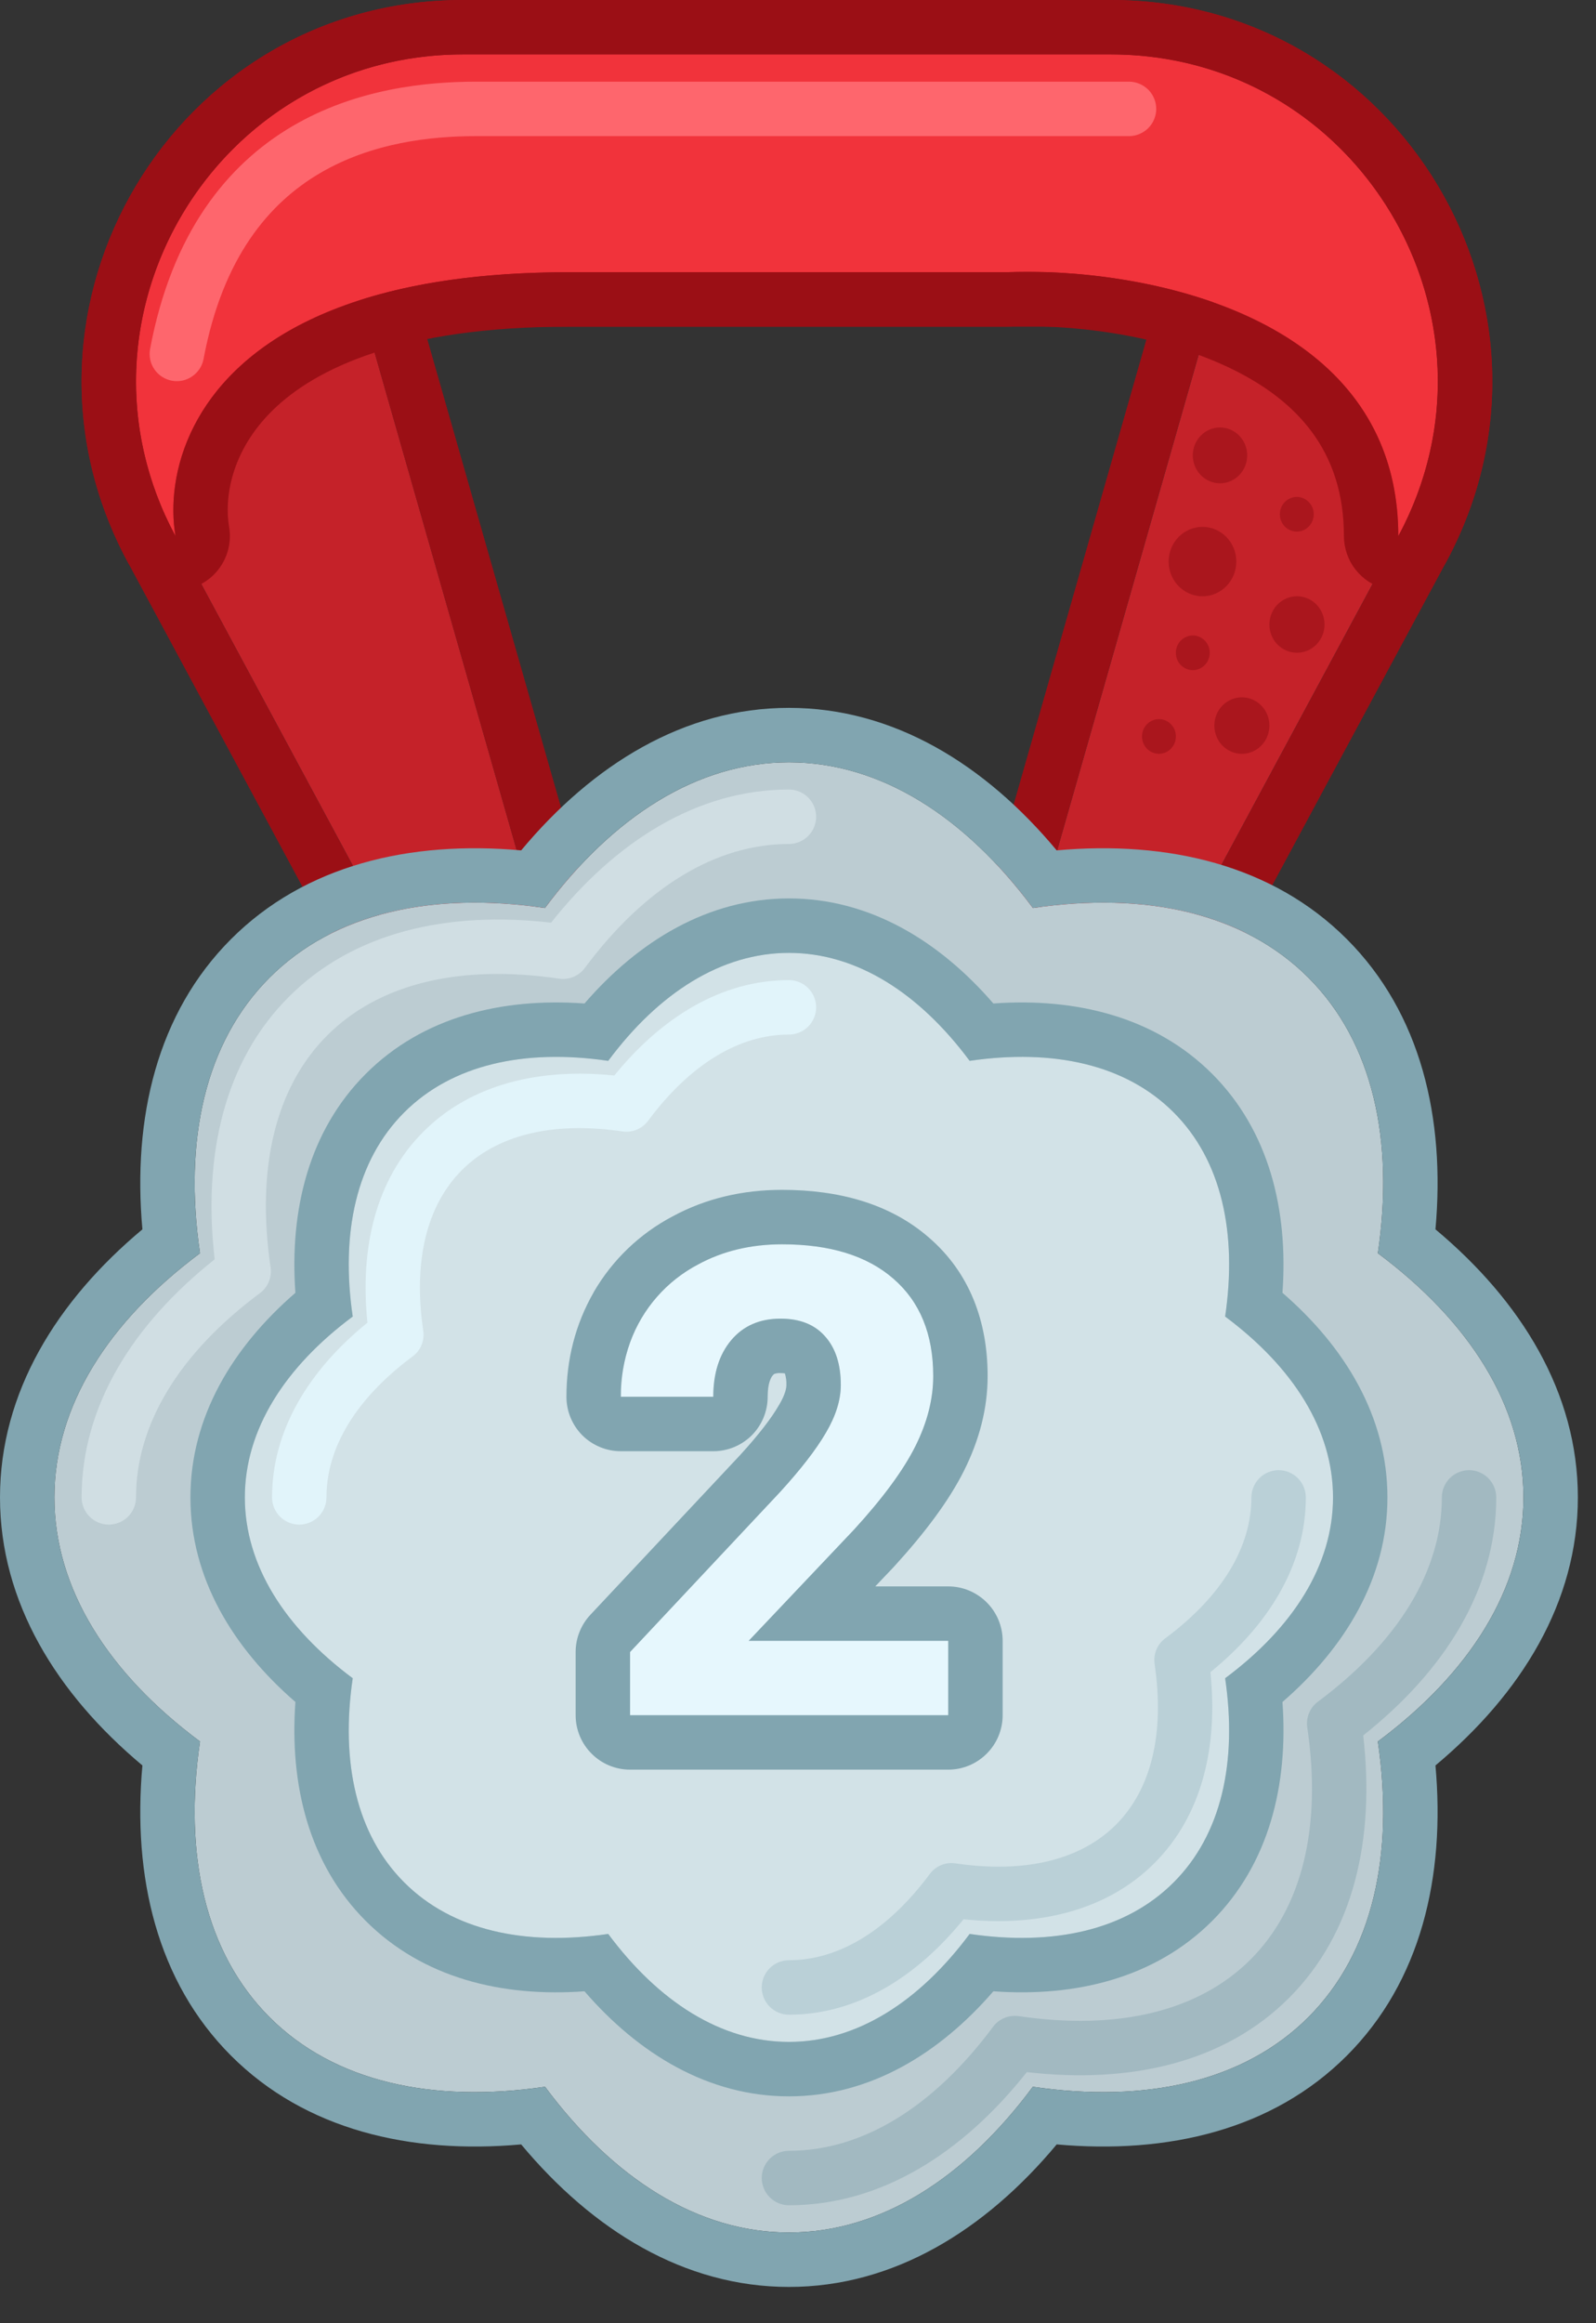 <svg width="22" height="32" viewBox="0 0 22 32" fill="none" xmlns="http://www.w3.org/2000/svg">
<rect x="0" y="0" width="22" height="32" fill="#333333" stroke="none"/>
<path fill-rule="evenodd" clip-rule="evenodd" d="M6.381 0.75H15.313C18.718 0.75 20.89 4.385 19.275 7.384L12.454 20.052C12.422 20.112 12.374 20.162 12.316 20.197C12.258 20.231 12.191 20.25 12.124 20.25H9.572C9.504 20.25 9.437 20.231 9.379 20.197C9.321 20.162 9.274 20.112 9.242 20.052L2.419 7.384C0.805 4.385 2.976 0.75 6.381 0.75ZM4.848 3.75H16.848L12.425 19.228C12.402 19.306 12.355 19.375 12.29 19.424C12.225 19.473 12.146 19.5 12.064 19.5H9.63C9.549 19.5 9.469 19.473 9.404 19.424C9.339 19.375 9.292 19.306 9.27 19.228L4.848 3.75Z" fill="#C52229"/>
<path fill-rule="evenodd" clip-rule="evenodd" d="M2.419 7.384C0.805 4.385 2.976 0.75 6.382 0.75H15.314C18.719 0.75 20.89 4.385 19.276 7.384L12.453 20.052C12.421 20.112 12.374 20.162 12.316 20.197C12.258 20.231 12.191 20.25 12.123 20.25H9.571C9.503 20.25 9.437 20.231 9.379 20.197C9.321 20.162 9.273 20.112 9.241 20.052L2.419 7.384ZM9.27 19.228C9.292 19.306 9.34 19.375 9.405 19.424C9.47 19.473 9.549 19.5 9.63 19.5H12.065C12.146 19.5 12.226 19.473 12.29 19.424C12.355 19.375 12.403 19.306 12.425 19.228L16.847 3.75H4.847L9.27 19.228L9.27 19.228ZM5.841 4.5L9.913 18.75H11.781L15.853 4.5H5.841ZM6.381 0H15.313C19.286 0 21.819 4.241 19.936 7.739L13.114 20.408C13.018 20.587 12.875 20.736 12.7 20.841C12.526 20.945 12.327 21 12.124 21H9.572C9.368 21 9.169 20.945 8.995 20.841C8.82 20.737 8.677 20.587 8.581 20.408L1.759 7.739C-0.124 4.241 2.409 0 6.381 0Z" fill="#9B0F15"/>
<path d="M6.381 0.75H15.313C18.718 0.75 20.89 4.385 19.275 7.384C19.275 4.29 15.668 3.672 13.864 3.75H7.83C3.003 3.75 2.211 6.173 2.419 7.384C0.805 4.385 2.976 0.75 6.381 0.75Z" fill="#F1333B"/>
<path fill-rule="evenodd" clip-rule="evenodd" d="M19.092 8.111C18.93 8.07 18.787 7.976 18.684 7.844C18.581 7.713 18.526 7.55 18.525 7.383C18.525 6.211 17.877 5.504 16.926 5.056C15.942 4.592 14.72 4.464 13.896 4.499C13.886 4.5 13.875 4.5 13.865 4.5H7.83C5.531 4.5 4.346 5.077 3.761 5.649C3.177 6.219 3.092 6.872 3.158 7.257C3.188 7.432 3.155 7.612 3.064 7.765C2.974 7.918 2.832 8.034 2.663 8.092C2.495 8.15 2.312 8.146 2.146 8.082C1.981 8.017 1.843 7.895 1.759 7.739C-0.124 4.241 2.409 0 6.381 0H15.313C19.286 0 21.819 4.241 19.936 7.739C19.857 7.886 19.731 8.002 19.578 8.07C19.425 8.137 19.254 8.151 19.092 8.111ZM1.903 5.749C1.616 3.208 3.581 0.75 6.381 0.75H15.313C18.178 0.75 20.17 3.324 19.768 5.926C19.688 6.436 19.521 6.929 19.275 7.384C19.275 6.858 19.171 6.404 18.989 6.012C18.101 4.101 15.361 3.686 13.864 3.75H7.83C4.652 3.75 3.223 4.8 2.677 5.864C2.394 6.415 2.348 6.97 2.419 7.384C2.144 6.877 1.969 6.322 1.903 5.749Z" fill="#9B0F15"/>
<path fill-rule="evenodd" clip-rule="evenodd" d="M4.029 1.739C4.909 1.222 5.877 1.125 6.563 1.125H15.562C15.662 1.125 15.757 1.165 15.828 1.235C15.898 1.305 15.938 1.401 15.938 1.5C15.938 1.599 15.898 1.695 15.828 1.765C15.757 1.835 15.662 1.875 15.562 1.875H6.563C5.935 1.875 5.123 1.966 4.409 2.386C3.713 2.795 3.069 3.542 2.806 4.944C2.788 5.042 2.731 5.128 2.649 5.184C2.567 5.241 2.466 5.262 2.369 5.244C2.271 5.225 2.184 5.169 2.128 5.087C2.072 5.005 2.051 4.904 2.069 4.806C2.369 3.208 3.131 2.267 4.029 1.739Z" fill="#FE666D"/>
<path d="M17.192 6.272C17.192 6.485 17.024 6.657 16.817 6.657C16.61 6.657 16.442 6.484 16.442 6.272C16.442 6.06 16.61 5.888 16.817 5.888C17.024 5.888 17.192 6.06 17.192 6.272ZM17.042 7.735C17.042 7.999 16.833 8.213 16.576 8.213C16.318 8.213 16.109 7.999 16.109 7.735C16.109 7.471 16.318 7.257 16.576 7.257C16.833 7.257 17.042 7.471 17.042 7.735V7.735ZM18.109 7.083C18.11 7.146 18.085 7.206 18.042 7.251C17.998 7.296 17.938 7.322 17.876 7.322C17.813 7.322 17.753 7.296 17.709 7.251C17.666 7.206 17.642 7.146 17.642 7.083C17.642 7.052 17.648 7.022 17.659 6.993C17.671 6.964 17.688 6.938 17.709 6.916C17.731 6.893 17.757 6.876 17.785 6.863C17.814 6.851 17.845 6.845 17.876 6.844C17.907 6.845 17.937 6.851 17.966 6.863C17.994 6.876 18.02 6.893 18.042 6.916C18.063 6.938 18.081 6.964 18.092 6.993C18.104 7.022 18.109 7.052 18.109 7.083ZM16.675 8.991C16.676 9.022 16.67 9.053 16.658 9.082C16.647 9.111 16.63 9.137 16.608 9.159C16.587 9.182 16.561 9.199 16.532 9.212C16.504 9.224 16.473 9.23 16.442 9.231C16.379 9.23 16.32 9.204 16.276 9.16C16.232 9.115 16.208 9.054 16.209 8.992C16.208 8.961 16.214 8.93 16.226 8.901C16.237 8.872 16.254 8.846 16.276 8.824C16.297 8.802 16.323 8.784 16.352 8.772C16.38 8.759 16.411 8.753 16.442 8.753C16.505 8.753 16.564 8.779 16.608 8.824C16.652 8.869 16.676 8.929 16.675 8.991ZM18.258 8.603C18.258 8.817 18.087 8.991 17.878 8.991C17.668 8.991 17.498 8.817 17.498 8.603C17.498 8.387 17.668 8.213 17.878 8.213C18.088 8.213 18.258 8.387 18.258 8.603ZM17.498 9.994C17.498 10.209 17.328 10.383 17.119 10.383C16.909 10.383 16.739 10.209 16.739 9.994C16.739 9.779 16.909 9.605 17.119 9.605C17.328 9.605 17.498 9.779 17.498 9.994ZM16.208 10.144C16.209 10.206 16.185 10.267 16.141 10.312C16.098 10.357 16.038 10.382 15.976 10.383C15.944 10.383 15.914 10.376 15.885 10.364C15.857 10.352 15.831 10.334 15.809 10.312C15.788 10.29 15.771 10.263 15.759 10.235C15.748 10.206 15.742 10.175 15.742 10.144C15.742 10.113 15.748 10.082 15.759 10.053C15.771 10.024 15.788 9.998 15.809 9.976C15.831 9.954 15.857 9.936 15.885 9.924C15.914 9.911 15.944 9.905 15.976 9.905C16.006 9.905 16.037 9.911 16.066 9.924C16.094 9.936 16.12 9.954 16.142 9.976C16.163 9.998 16.18 10.024 16.192 10.053C16.203 10.082 16.209 10.113 16.208 10.144Z" fill="#AA161D"/>
<path d="M14.238 12.507C15.792 12.279 17.143 12.574 18.035 13.466C18.926 14.357 19.221 15.708 18.993 17.262C20.254 18.201 21 19.364 21 20.625C21 21.886 20.254 23.049 18.993 23.987C19.221 25.542 18.926 26.893 18.035 27.785C17.143 28.676 15.792 28.971 14.237 28.743C13.3 30.004 12.136 30.75 10.875 30.75C9.614 30.75 8.451 30.004 7.513 28.743C5.958 28.971 4.607 28.676 3.716 27.785C2.824 26.893 2.529 25.542 2.757 23.987C1.496 23.05 0.75 21.886 0.75 20.625C0.75 19.364 1.496 18.201 2.757 17.262C2.529 15.708 2.824 14.357 3.716 13.466C4.607 12.574 5.958 12.279 7.512 12.507C8.451 11.247 9.614 10.5 10.875 10.5C12.136 10.5 13.299 11.246 14.238 12.507Z" fill="#BCCCD2"/>
<path fill-rule="evenodd" clip-rule="evenodd" d="M14.566 11.713C16.099 11.575 17.544 11.914 18.565 12.935C19.586 13.956 19.925 15.401 19.787 16.933C20.968 17.92 21.75 19.181 21.75 20.625C21.75 22.069 20.968 23.331 19.787 24.317C19.925 25.849 19.586 27.294 18.565 28.315C17.544 29.336 16.099 29.675 14.566 29.537C13.581 30.718 12.319 31.5 10.875 31.5C9.431 31.5 8.169 30.718 7.184 29.537C5.651 29.675 4.206 29.336 3.185 28.315C2.164 27.294 1.825 25.849 1.963 24.317C0.782 23.33 0 22.069 0 20.625C0 19.181 0.782 17.919 1.963 16.933C1.825 15.401 2.164 13.956 3.185 12.935C4.206 11.914 5.651 11.575 7.184 11.713C8.169 10.532 9.431 9.75 10.875 9.75C12.319 9.75 13.581 10.532 14.566 11.713ZM14.238 12.507C13.299 11.247 12.136 10.5 10.875 10.5C9.614 10.5 8.451 11.246 7.512 12.507C5.958 12.279 4.607 12.574 3.716 13.466C2.824 14.357 2.529 15.708 2.757 17.262C1.496 18.201 0.75 19.364 0.75 20.625C0.75 21.886 1.496 23.049 2.757 23.987C2.529 25.542 2.824 26.893 3.716 27.785C4.607 28.676 5.958 28.971 7.513 28.743C8.45 30.004 9.614 30.75 10.875 30.75C12.136 30.75 13.299 30.004 14.237 28.743C15.792 28.971 17.143 28.676 18.035 27.785C18.926 26.893 19.221 25.542 18.993 23.987C20.254 23.05 21 21.886 21 20.625C21 19.364 20.254 18.201 18.993 17.262C19.221 15.708 18.926 14.357 18.035 13.466C17.143 12.574 15.792 12.279 14.238 12.507Z" fill="#81A5B0"/>
<path fill-rule="evenodd" clip-rule="evenodd" d="M20.25 20.25C20.349 20.25 20.445 20.29 20.515 20.36C20.585 20.43 20.625 20.526 20.625 20.625C20.625 21.888 19.914 23.014 18.791 23.904C18.956 25.327 18.662 26.627 17.769 27.519C16.877 28.412 15.577 28.706 14.154 28.541C13.264 29.664 12.138 30.375 10.875 30.375C10.775 30.375 10.68 30.335 10.61 30.265C10.54 30.195 10.5 30.099 10.5 30C10.5 29.901 10.54 29.805 10.61 29.735C10.68 29.665 10.775 29.625 10.875 29.625C11.882 29.625 12.861 29.029 13.688 27.918C13.728 27.863 13.782 27.821 13.845 27.795C13.907 27.769 13.976 27.761 14.043 27.77C15.414 27.972 16.527 27.701 17.239 26.989C17.951 26.277 18.222 25.164 18.02 23.793C18.01 23.726 18.019 23.657 18.045 23.595C18.071 23.532 18.113 23.478 18.168 23.438C19.279 22.611 19.875 21.632 19.875 20.625C19.875 20.526 19.915 20.43 19.985 20.36C20.055 20.29 20.151 20.25 20.25 20.25Z" fill="#A2B9C1"/>
<path fill-rule="evenodd" clip-rule="evenodd" d="M10.875 11.625C9.868 11.625 8.889 12.221 8.062 13.332C8.022 13.387 7.968 13.429 7.905 13.455C7.843 13.481 7.774 13.49 7.707 13.48C6.336 13.278 5.223 13.549 4.511 14.261C3.799 14.973 3.528 16.086 3.73 17.457C3.74 17.524 3.731 17.593 3.705 17.655C3.679 17.718 3.637 17.772 3.582 17.812C2.471 18.639 1.875 19.618 1.875 20.625C1.875 20.724 1.835 20.82 1.765 20.89C1.695 20.96 1.599 21 1.5 21C1.401 21 1.305 20.96 1.235 20.89C1.165 20.82 1.125 20.724 1.125 20.625C1.125 19.362 1.837 18.236 2.959 17.346C2.795 15.923 3.088 14.623 3.981 13.731C4.873 12.838 6.173 12.545 7.596 12.709C8.486 11.587 9.613 10.875 10.875 10.875C10.975 10.875 11.07 10.915 11.14 10.985C11.21 11.055 11.25 11.15 11.25 11.25C11.25 11.35 11.21 11.445 11.14 11.515C11.07 11.585 10.975 11.625 10.875 11.625Z" fill="#D0DEE3"/>
<path d="M13.366 14.612C14.517 14.443 15.518 14.661 16.178 15.322C16.839 15.982 17.057 16.983 16.888 18.134C17.822 18.829 18.375 19.691 18.375 20.625C18.375 21.559 17.822 22.421 16.888 23.116C17.057 24.267 16.839 25.268 16.178 25.928C15.518 26.589 14.517 26.807 13.366 26.638C12.671 27.572 11.809 28.125 10.875 28.125C9.941 28.125 9.079 27.572 8.384 26.638C7.233 26.807 6.232 26.589 5.572 25.928C4.911 25.268 4.693 24.267 4.862 23.116C3.928 22.421 3.375 21.559 3.375 20.625C3.375 19.691 3.928 18.829 4.862 18.134C4.693 16.983 4.911 15.982 5.572 15.322C6.232 14.662 7.233 14.443 8.384 14.612C9.079 13.678 9.941 13.125 10.875 13.125C11.809 13.125 12.671 13.678 13.366 14.612Z" fill="#D2E2E7"/>
<path fill-rule="evenodd" clip-rule="evenodd" d="M5.572 25.928C4.911 25.268 4.693 24.267 4.862 23.116C3.928 22.421 3.375 21.559 3.375 20.625C3.375 19.691 3.928 18.829 4.862 18.134C4.693 16.983 4.911 15.982 5.572 15.322C6.232 14.662 7.233 14.443 8.384 14.612C9.079 13.678 9.941 13.125 10.875 13.125C11.809 13.125 12.671 13.678 13.366 14.612C14.517 14.443 15.518 14.661 16.178 15.322C16.839 15.982 17.057 16.983 16.888 18.134C17.822 18.829 18.375 19.691 18.375 20.625C18.375 21.559 17.822 22.421 16.888 23.116C17.057 24.267 16.839 25.268 16.178 25.928C15.518 26.589 14.517 26.807 13.366 26.638C12.671 27.572 11.809 28.125 10.875 28.125C9.941 28.125 9.079 27.572 8.384 26.638C7.233 26.807 6.232 26.589 5.572 25.928ZM8.057 27.428C6.92 27.511 5.828 27.245 5.042 26.459C4.255 25.672 3.99 24.58 4.072 23.443C3.21 22.697 2.625 21.737 2.625 20.625C2.625 19.513 3.21 18.553 4.072 17.807C3.99 16.671 4.255 15.578 5.042 14.791C5.828 14.005 6.92 13.74 8.057 13.822C8.803 12.96 9.763 12.375 10.875 12.375C11.988 12.375 12.947 12.96 13.693 13.822C14.829 13.74 15.922 14.005 16.709 14.791C17.495 15.578 17.76 16.67 17.678 17.807C18.54 18.553 19.125 19.513 19.125 20.625C19.125 21.737 18.54 22.697 17.678 23.443C17.76 24.58 17.495 25.672 16.709 26.459C15.922 27.245 14.83 27.51 13.693 27.428C12.947 28.29 11.987 28.875 10.875 28.875C9.763 28.875 8.803 28.29 8.057 27.428Z" fill="#81A5B0"/>
<path fill-rule="evenodd" clip-rule="evenodd" d="M17.625 20.25C17.724 20.25 17.82 20.29 17.89 20.36C17.96 20.43 18 20.526 18 20.625C18 21.559 17.483 22.384 16.685 23.032C16.791 24.054 16.573 25.003 15.913 25.663C15.253 26.323 14.304 26.541 13.282 26.436C12.634 27.233 11.809 27.75 10.875 27.75C10.775 27.75 10.68 27.71 10.61 27.64C10.54 27.57 10.5 27.474 10.5 27.375C10.5 27.276 10.54 27.18 10.61 27.11C10.68 27.04 10.775 27 10.875 27C11.555 27 12.232 26.598 12.816 25.813C12.856 25.759 12.91 25.716 12.973 25.69C13.036 25.664 13.104 25.656 13.171 25.666C14.139 25.808 14.902 25.614 15.383 25.133C15.864 24.652 16.058 23.889 15.916 22.921C15.906 22.854 15.914 22.786 15.94 22.723C15.966 22.66 16.008 22.606 16.063 22.566C16.848 21.983 17.25 21.306 17.25 20.625C17.25 20.526 17.29 20.43 17.36 20.36C17.43 20.29 17.526 20.25 17.625 20.25Z" fill="#BAD0D7"/>
<path fill-rule="evenodd" clip-rule="evenodd" d="M10.875 14.25C10.195 14.25 9.518 14.652 8.934 15.437C8.894 15.492 8.839 15.534 8.777 15.56C8.714 15.586 8.646 15.594 8.579 15.584C7.611 15.442 6.848 15.636 6.367 16.117C5.886 16.598 5.692 17.361 5.834 18.329C5.844 18.396 5.836 18.464 5.81 18.527C5.784 18.59 5.742 18.644 5.687 18.684C4.902 19.267 4.5 19.944 4.5 20.625C4.5 20.724 4.46 20.82 4.39 20.89C4.32 20.96 4.224 21 4.125 21C4.026 21 3.93 20.96 3.86 20.89C3.79 20.82 3.75 20.724 3.75 20.625C3.75 19.691 4.267 18.866 5.065 18.218C4.959 17.196 5.176 16.247 5.837 15.587C6.497 14.927 7.446 14.709 8.468 14.814C9.116 14.017 9.941 13.5 10.875 13.5C10.975 13.5 11.07 13.54 11.14 13.61C11.21 13.68 11.25 13.775 11.25 13.875C11.25 13.975 11.21 14.07 11.14 14.14C11.07 14.21 10.975 14.25 10.875 14.25Z" fill="#E1F4FA"/>
<path d="M13.071 23.625H8.685V22.755L10.755 20.549C11.039 20.238 11.249 19.968 11.383 19.736C11.521 19.505 11.59 19.285 11.59 19.077C11.59 18.792 11.518 18.57 11.375 18.409C11.231 18.244 11.026 18.163 10.76 18.163C10.472 18.163 10.245 18.262 10.078 18.462C9.914 18.658 9.832 18.917 9.832 19.239H8.558C8.558 18.849 8.65 18.494 8.835 18.171C9.022 17.85 9.296 17.588 9.626 17.415C9.965 17.231 10.351 17.139 10.781 17.139C11.441 17.139 11.952 17.297 12.315 17.613C12.681 17.93 12.864 18.377 12.864 18.954C12.864 19.27 12.782 19.592 12.618 19.92C12.454 20.248 12.173 20.631 11.774 21.067L10.32 22.601H13.071L13.071 23.625Z" fill="#E6F7FD"/>
<path fill-rule="evenodd" clip-rule="evenodd" d="M13.821 23.625C13.821 23.824 13.742 24.015 13.601 24.155C13.46 24.296 13.27 24.375 13.071 24.375H8.685C8.486 24.375 8.295 24.296 8.155 24.155C8.014 24.015 7.935 23.824 7.935 23.625V22.755C7.935 22.564 8.008 22.381 8.138 22.242L10.205 20.039C10.469 19.75 10.639 19.525 10.735 19.358L10.739 19.352C10.828 19.203 10.84 19.115 10.84 19.077C10.842 19.023 10.835 18.969 10.819 18.917C10.799 18.914 10.779 18.913 10.759 18.913C10.731 18.911 10.702 18.915 10.675 18.924C10.673 18.925 10.67 18.927 10.668 18.928C10.662 18.933 10.658 18.938 10.653 18.943C10.629 18.972 10.582 19.047 10.582 19.239C10.582 19.438 10.503 19.629 10.363 19.77C10.222 19.91 10.031 19.989 9.832 19.989H8.558C8.359 19.989 8.168 19.91 8.027 19.77C7.887 19.629 7.808 19.438 7.808 19.239C7.808 18.726 7.931 18.24 8.184 17.799L8.186 17.794C8.443 17.353 8.818 16.993 9.27 16.755C9.731 16.505 10.241 16.389 10.781 16.389C11.554 16.389 12.264 16.575 12.806 17.047C13.369 17.533 13.614 18.205 13.614 18.954C13.614 19.404 13.497 19.84 13.289 20.256C13.081 20.672 12.749 21.113 12.329 21.573L12.319 21.584L12.065 21.851H13.071C13.27 21.851 13.46 21.93 13.601 22.071C13.742 22.211 13.821 22.402 13.821 22.601V23.625ZM10.32 22.601L11.774 21.067C12.173 20.631 12.454 20.248 12.618 19.92C12.782 19.592 12.864 19.27 12.864 18.954C12.864 18.376 12.681 17.93 12.315 17.613C11.952 17.297 11.441 17.139 10.781 17.139C10.351 17.139 9.965 17.231 9.626 17.415C9.189 17.643 8.854 18.026 8.686 18.489C8.599 18.73 8.556 18.984 8.558 19.239H9.832C9.832 18.917 9.914 18.658 10.078 18.461C10.245 18.262 10.472 18.163 10.759 18.163C11.026 18.163 11.231 18.244 11.375 18.409C11.518 18.57 11.59 18.792 11.59 19.077C11.59 19.285 11.521 19.504 11.384 19.736C11.249 19.967 11.039 20.238 10.755 20.549L8.685 22.755V23.625H13.071V22.601H10.32Z" fill="#81A5B0"/>
</svg>

